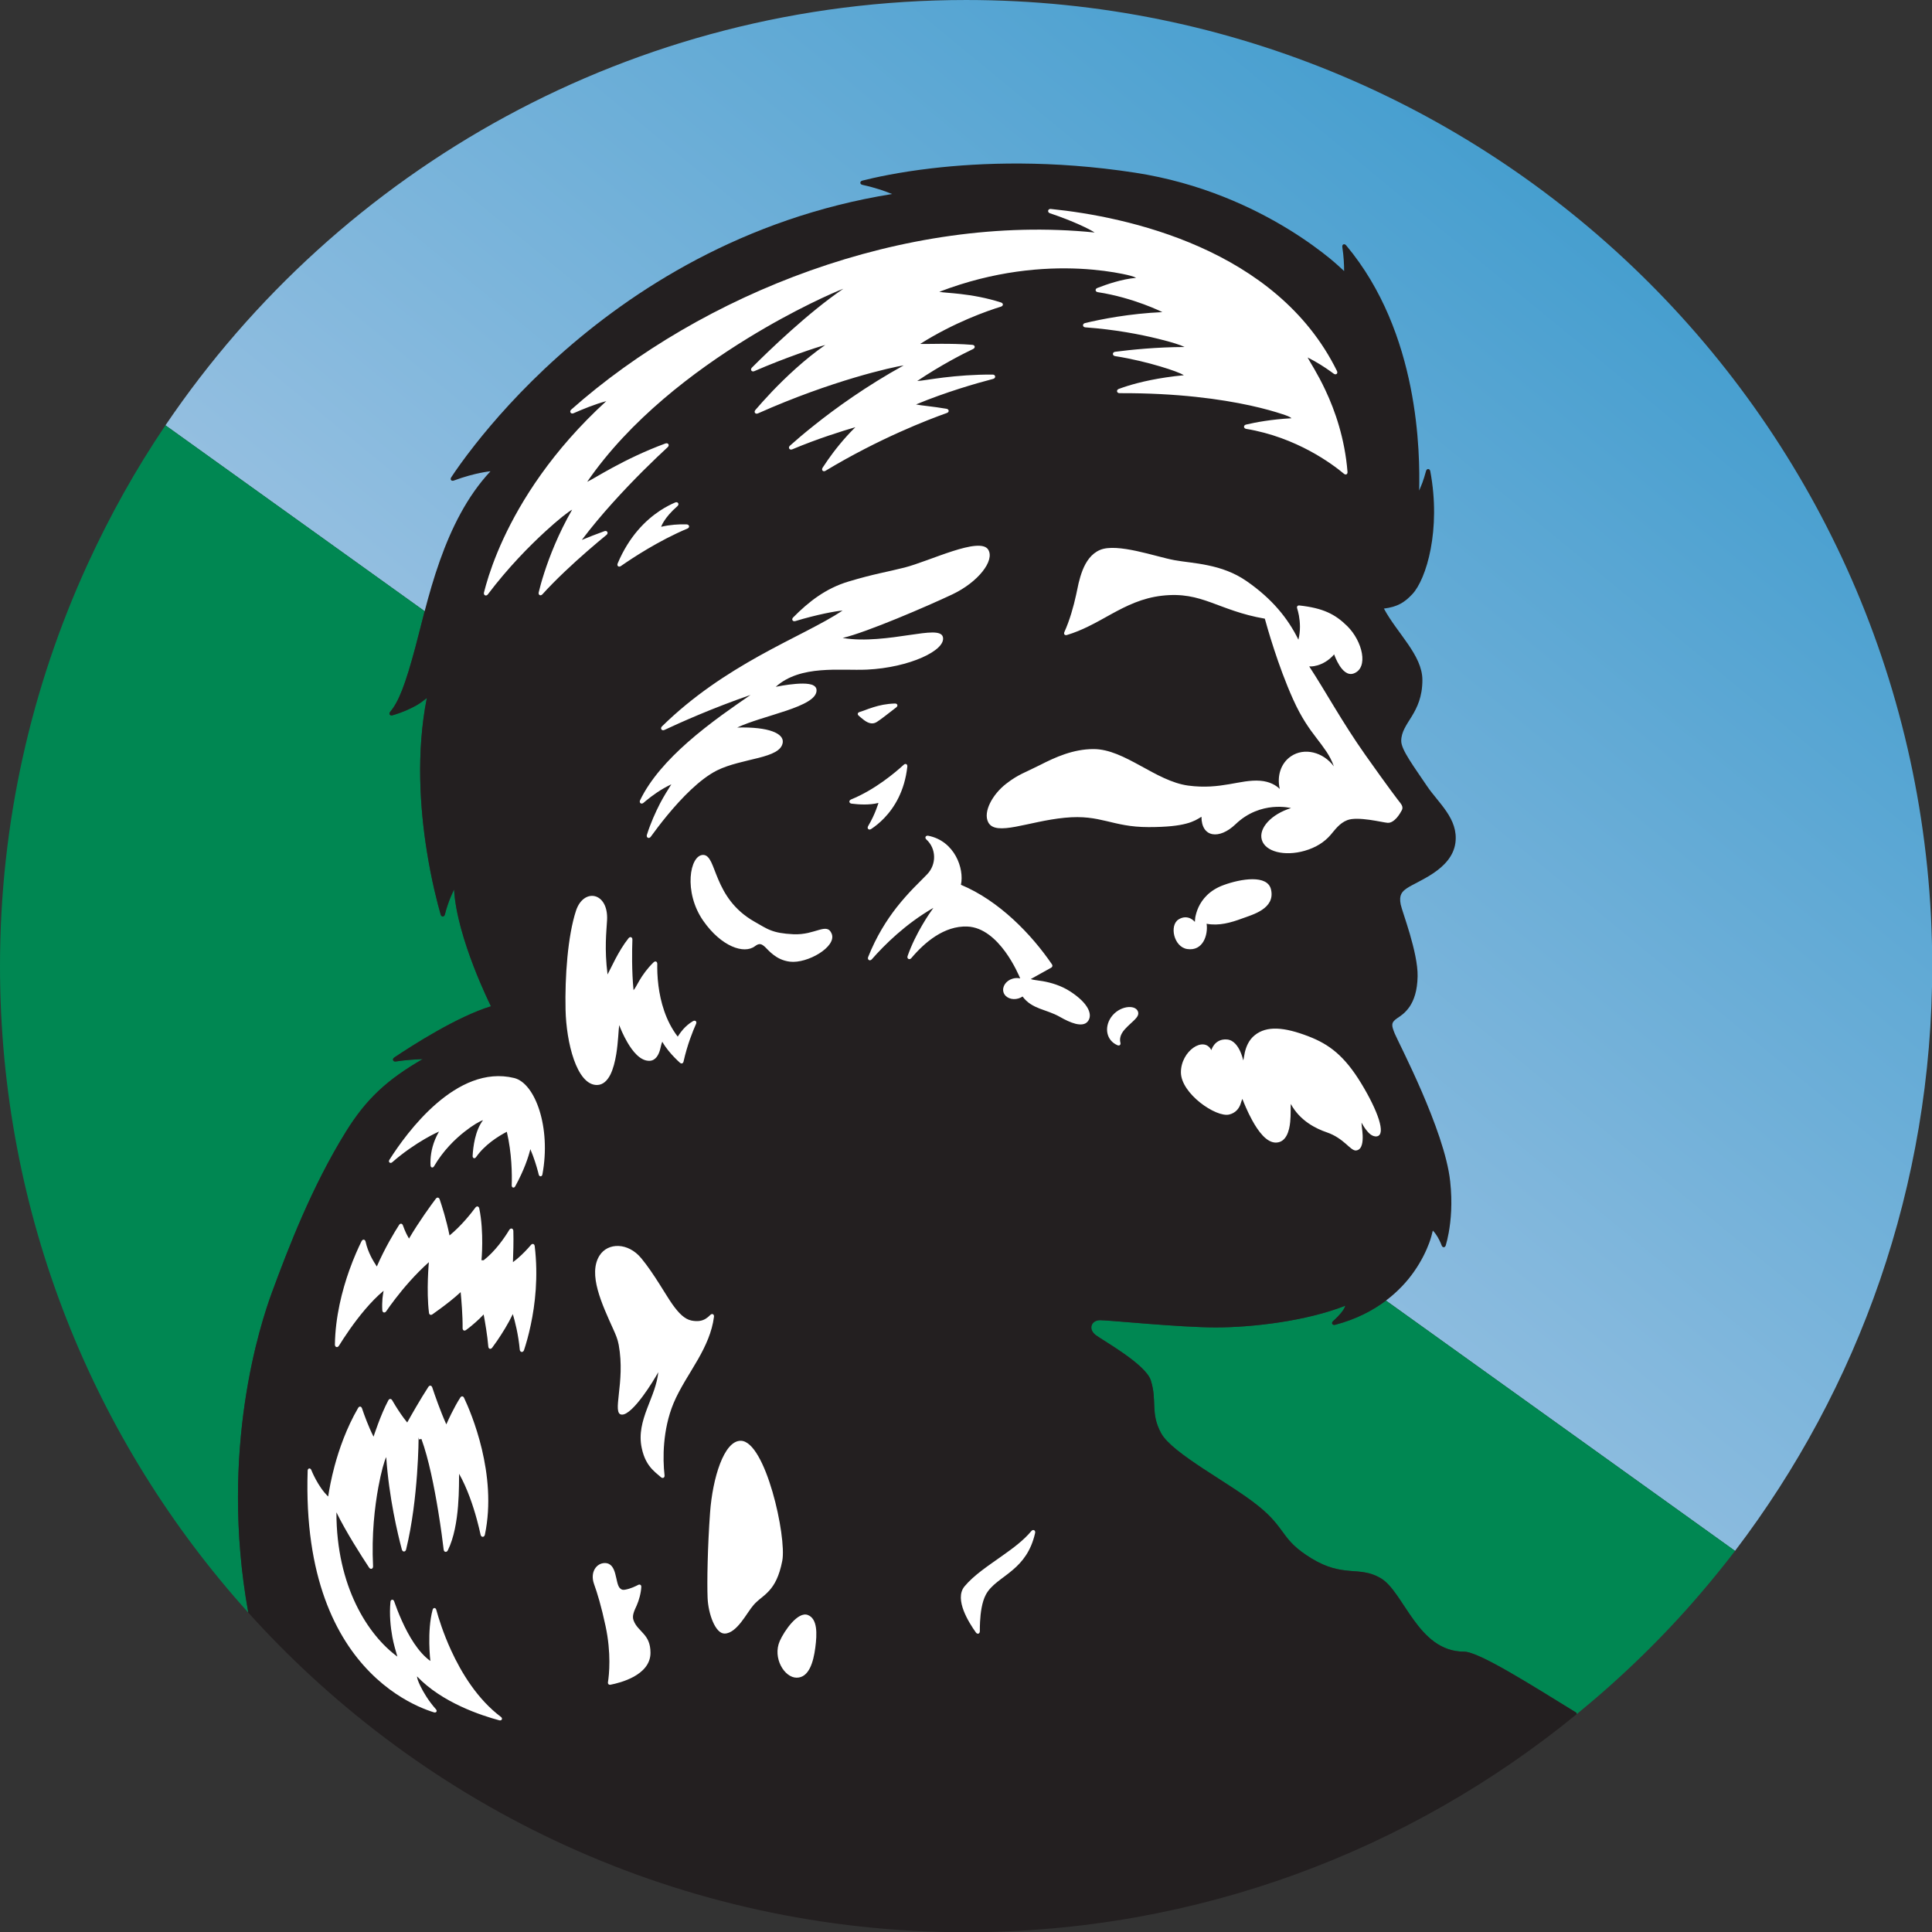 <?xml version="1.0" encoding="UTF-8" standalone="no"?>
<!DOCTYPE svg PUBLIC "-//W3C//DTD SVG 1.1//EN" "http://www.w3.org/Graphics/SVG/1.1/DTD/svg11.dtd">
<svg width="100%" height="100%" viewBox="0 0 200 200" version="1.1" xmlns="http://www.w3.org/2000/svg" xmlns:xlink="http://www.w3.org/1999/xlink" xml:space="preserve" xmlns:serif="http://www.serif.com/" style="fill-rule:evenodd;clip-rule:evenodd;stroke-linejoin:round;stroke-miterlimit:2;">
    <rect x="0" y="0" width="200" height="200" fill="#333333" stroke="none"/>
    <g transform="matrix(4.229,0,0,4.229,0,-2.968)">
        <path d="M47.298,24.351C47.298,11.29 36.71,0.702 23.649,0.702C15.493,0.702 8.301,4.831 4.05,11.113L42.471,38.665C45.497,34.691 47.298,29.732 47.298,24.351Z" style="fill:url(#_Linear1);"/>
        <path d="M6.656,32.341C7.066,31.229 7.636,29.744 8.47,28.4C8.961,27.611 9.465,27.136 10.349,26.626C10.174,26.633 9.918,26.649 9.689,26.685C9.62,26.696 9.593,26.626 9.651,26.588C10.098,26.288 11.192,25.587 12.018,25.334C12.018,25.334 11.182,23.667 11.115,22.476C11.115,22.476 11.08,22.542 11.035,22.651C10.989,22.762 10.933,22.914 10.89,23.086C10.874,23.152 10.805,23.153 10.787,23.088C10.706,22.807 10.562,22.251 10.449,21.541C10.282,20.499 10.184,19.124 10.448,17.789C10.375,17.847 10.279,17.919 10.192,17.969C10.051,18.047 9.857,18.139 9.608,18.211C9.545,18.229 9.51,18.175 9.552,18.125C9.755,17.885 9.919,17.477 10.171,16.533C10.239,16.278 10.312,15.979 10.395,15.663L4.05,11.113C3.324,12.185 2.689,13.324 2.144,14.513C0.771,17.51 0,20.839 0,24.351C0,30.438 2.3,35.986 6.078,40.177C5.358,36.196 6.378,33.094 6.656,32.341Z" style="fill:rgb(0,135,82);fill-rule:nonzero;"/>
        <path d="M33.926,32.538C33.604,32.781 33.199,32.995 32.682,33.131C32.615,33.148 32.581,33.086 32.632,33.04L32.665,33.01C32.777,32.908 32.896,32.778 32.933,32.663C31.965,33.044 30.645,33.195 29.76,33.195C28.874,33.195 27.148,33.018 26.93,33.018C26.713,33.018 26.628,33.237 26.825,33.385C26.923,33.457 27.228,33.636 27.524,33.845C27.819,34.054 28.107,34.294 28.17,34.491C28.21,34.617 28.229,34.729 28.239,34.835C28.249,34.941 28.25,35.04 28.255,35.14C28.264,35.338 28.287,35.536 28.424,35.787C28.561,36.037 28.98,36.34 29.45,36.651C29.687,36.806 29.936,36.964 30.171,37.118C30.405,37.272 30.625,37.423 30.802,37.566C30.979,37.708 31.1,37.83 31.195,37.941C31.29,38.051 31.359,38.15 31.43,38.245C31.57,38.437 31.721,38.616 32.109,38.853C32.496,39.088 32.784,39.132 33.042,39.155C33.171,39.165 33.291,39.171 33.413,39.193C33.533,39.214 33.655,39.251 33.786,39.327C33.934,39.41 34.064,39.565 34.194,39.75C34.325,39.935 34.456,40.151 34.605,40.355C34.902,40.765 35.268,41.132 35.839,41.132C36.201,41.132 37.493,41.954 38.593,42.63L38.593,42.664C39.69,41.767 40.71,40.78 41.63,39.703C41.919,39.365 42.2,39.02 42.471,38.665L33.926,32.538Z" style="fill:rgb(0,135,82);fill-rule:nonzero;"/>
        <path d="M35.839,41.132C35.268,41.132 34.902,40.765 34.605,40.355C34.456,40.151 34.325,39.935 34.194,39.75C34.064,39.565 33.934,39.41 33.786,39.327C33.655,39.251 33.533,39.214 33.413,39.193C33.291,39.171 33.171,39.165 33.042,39.155C32.784,39.132 32.496,39.088 32.109,38.853C31.721,38.616 31.57,38.437 31.43,38.245C31.359,38.15 31.29,38.051 31.195,37.941C31.1,37.83 30.979,37.708 30.802,37.566C30.625,37.423 30.405,37.272 30.171,37.118C29.936,36.964 29.687,36.806 29.45,36.651C28.98,36.34 28.561,36.037 28.424,35.787C28.287,35.536 28.264,35.338 28.255,35.14C28.25,35.04 28.249,34.941 28.239,34.835C28.229,34.729 28.21,34.617 28.17,34.491C28.107,34.294 27.819,34.054 27.524,33.845C27.228,33.636 26.923,33.457 26.825,33.385C26.628,33.237 26.713,33.018 26.93,33.018C27.148,33.018 28.874,33.195 29.76,33.195C30.645,33.195 31.965,33.044 32.933,32.663C32.896,32.778 32.777,32.908 32.665,33.01L32.632,33.04C32.581,33.086 32.615,33.148 32.682,33.131C33.199,32.995 33.604,32.781 33.926,32.538C34.221,32.315 34.447,32.068 34.612,31.831C34.799,31.566 34.915,31.314 34.984,31.13C35.024,31.023 35.055,30.905 35.073,30.825C35.16,30.91 35.228,31.039 35.273,31.146L35.29,31.19C35.314,31.249 35.373,31.246 35.391,31.184C35.413,31.109 35.439,31.007 35.462,30.879C35.516,30.582 35.557,30.152 35.498,29.618C35.431,28.99 35.11,28.135 34.798,27.412C34.485,26.69 34.18,26.1 34.141,26.002C34.063,25.806 34.041,25.736 34.199,25.628C34.239,25.601 34.29,25.568 34.344,25.523C34.398,25.477 34.453,25.419 34.506,25.342C34.61,25.187 34.695,24.957 34.701,24.598C34.706,24.304 34.611,23.911 34.512,23.569C34.412,23.227 34.306,22.935 34.287,22.842C34.239,22.604 34.325,22.523 34.437,22.446C34.564,22.358 34.839,22.244 35.094,22.071C35.348,21.898 35.581,21.664 35.626,21.335C35.665,21.039 35.561,20.794 35.411,20.572C35.262,20.349 35.068,20.149 34.929,19.941C34.771,19.705 34.613,19.484 34.496,19.295C34.378,19.106 34.3,18.949 34.3,18.84C34.3,18.728 34.332,18.63 34.381,18.533C34.43,18.436 34.494,18.341 34.56,18.234C34.689,18.02 34.818,17.76 34.818,17.348C34.818,17.043 34.663,16.757 34.468,16.472C34.37,16.328 34.262,16.186 34.159,16.041C34.056,15.897 33.957,15.75 33.876,15.599C34.204,15.558 34.381,15.451 34.573,15.244C34.915,14.879 35.28,13.669 35.011,12.235C34.998,12.167 34.924,12.165 34.907,12.232C34.879,12.338 34.847,12.436 34.818,12.517C34.785,12.603 34.756,12.67 34.739,12.71C34.759,11.821 34.753,8.856 32.951,6.707C32.907,6.656 32.847,6.683 32.858,6.75C32.875,6.863 32.887,6.975 32.893,7.071C32.899,7.153 32.902,7.257 32.902,7.337C32.819,7.259 32.689,7.14 32.554,7.029C32.324,6.842 31.985,6.587 31.545,6.317C30.666,5.777 29.386,5.175 27.785,4.929C25.75,4.616 24.023,4.68 22.806,4.822C21.994,4.917 21.408,5.047 21.109,5.123C21.042,5.14 21.043,5.213 21.111,5.227C21.277,5.263 21.429,5.306 21.551,5.345C21.636,5.373 21.746,5.415 21.837,5.451C18.188,6.038 15.468,7.807 13.66,9.428C12.756,10.238 12.08,11.013 11.63,11.584C11.344,11.947 11.149,12.228 11.046,12.385C11.01,12.439 11.048,12.487 11.109,12.465C11.371,12.368 11.596,12.311 11.755,12.278C11.913,12.246 12.006,12.238 12.006,12.238C11.43,12.853 11.047,13.64 10.771,14.416C10.617,14.847 10.498,15.27 10.395,15.663C10.312,15.979 10.239,16.278 10.171,16.533C9.919,17.477 9.755,17.885 9.552,18.125C9.51,18.175 9.545,18.229 9.608,18.211C9.857,18.139 10.051,18.047 10.192,17.969C10.279,17.919 10.375,17.847 10.448,17.789C10.184,19.124 10.282,20.499 10.449,21.541C10.562,22.251 10.706,22.807 10.787,23.088C10.805,23.153 10.874,23.152 10.89,23.086C10.933,22.914 10.989,22.762 11.035,22.651C11.08,22.542 11.115,22.476 11.115,22.476C11.182,23.667 12.018,25.334 12.018,25.334C11.192,25.587 10.098,26.288 9.651,26.588C9.593,26.626 9.62,26.696 9.689,26.685C9.918,26.649 10.174,26.633 10.349,26.626C9.465,27.136 8.961,27.611 8.47,28.4C7.636,29.744 7.066,31.229 6.656,32.341C6.378,33.094 5.358,36.196 6.078,40.177C10.406,44.98 16.674,48 23.649,48C29.321,48 34.52,45.994 38.593,42.664L38.593,42.63C37.493,41.954 36.201,41.132 35.839,41.132Z" style="fill:rgb(35,31,32);fill-rule:nonzero;"/>
        <path d="M10.498,31.598C10.157,31.903 9.876,32.235 9.68,32.49C9.583,32.615 9.507,32.722 9.455,32.799C9.419,32.851 9.36,32.835 9.358,32.771C9.352,32.667 9.356,32.57 9.362,32.491C9.366,32.439 9.379,32.364 9.39,32.298C9.078,32.556 8.778,32.935 8.559,33.246C8.45,33.403 8.359,33.542 8.297,33.643C8.262,33.7 8.197,33.681 8.198,33.614C8.208,32.932 8.376,32.288 8.548,31.803C8.661,31.485 8.776,31.235 8.85,31.085C8.878,31.029 8.937,31.035 8.95,31.098C8.977,31.226 9.027,31.351 9.077,31.453C9.12,31.54 9.18,31.638 9.224,31.704C9.423,31.246 9.658,30.86 9.769,30.687C9.798,30.641 9.846,30.646 9.864,30.7C9.889,30.772 9.918,30.839 9.943,30.892C9.962,30.93 9.988,30.98 10.012,31.02C10.258,30.602 10.546,30.207 10.668,30.045C10.7,30.003 10.744,30.01 10.762,30.059C10.816,30.217 10.926,30.557 11.004,30.944C11.286,30.713 11.524,30.415 11.637,30.262C11.671,30.216 11.72,30.227 11.732,30.283C11.852,30.867 11.786,31.551 11.786,31.551L11.839,31.551C12.126,31.327 12.349,31.002 12.466,30.808C12.501,30.752 12.564,30.768 12.566,30.834C12.574,31.084 12.563,31.425 12.556,31.598C12.701,31.491 12.83,31.362 12.923,31.26L12.995,31.178C13.033,31.133 13.082,31.148 13.089,31.206C13.179,31.955 13.099,32.635 12.992,33.134C12.938,33.393 12.876,33.604 12.827,33.751C12.805,33.817 12.729,33.808 12.723,33.739C12.689,33.365 12.604,33.039 12.553,32.869C12.438,33.11 12.291,33.343 12.173,33.516C12.126,33.584 12.083,33.643 12.049,33.69C12.012,33.74 11.958,33.724 11.953,33.662C11.931,33.394 11.871,33.047 11.839,32.878C11.711,33.014 11.581,33.124 11.484,33.201L11.41,33.257C11.366,33.29 11.324,33.268 11.324,33.213C11.327,32.9 11.294,32.514 11.276,32.331C11.132,32.466 10.942,32.615 10.787,32.729C10.706,32.789 10.634,32.84 10.585,32.875C10.546,32.902 10.507,32.886 10.501,32.838C10.433,32.297 10.498,31.599 10.498,31.599L10.498,31.598ZM15.172,39.576C15.214,39.619 15.243,39.623 15.296,39.616C15.434,39.594 15.578,39.521 15.619,39.499C15.661,39.476 15.7,39.497 15.698,39.546C15.691,39.698 15.64,39.879 15.586,40L15.541,40.1C15.528,40.131 15.516,40.162 15.508,40.192C15.491,40.251 15.487,40.309 15.509,40.367C15.536,40.44 15.575,40.496 15.619,40.547C15.663,40.599 15.712,40.644 15.756,40.697C15.846,40.799 15.923,40.925 15.923,41.16C15.923,41.443 15.726,41.627 15.515,41.744C15.303,41.861 15.063,41.918 14.945,41.941C14.903,41.949 14.876,41.922 14.882,41.879C14.911,41.694 14.966,41.172 14.823,40.505C14.72,40.022 14.62,39.695 14.542,39.479C14.436,39.184 14.603,38.963 14.805,38.963C15.114,38.964 15.052,39.447 15.172,39.576ZM10.535,41.36C10.534,41.358 10.448,40.632 10.59,40.106C10.605,40.05 10.664,40.05 10.679,40.106C10.734,40.305 10.848,40.676 11.04,41.095C11.296,41.655 11.69,42.299 12.264,42.731C12.312,42.768 12.283,42.827 12.224,42.813C11.781,42.695 10.818,42.379 10.208,41.737C10.209,41.787 10.239,41.867 10.288,41.969C10.364,42.125 10.486,42.333 10.672,42.543C10.71,42.586 10.679,42.634 10.624,42.618C10.529,42.589 10.395,42.541 10.236,42.469C9.911,42.32 9.48,42.065 9.058,41.637C8.235,40.805 7.445,39.319 7.531,36.7C7.533,36.639 7.597,36.627 7.62,36.684C7.62,36.684 7.78,37.094 8.033,37.334C8.056,37.182 8.108,36.891 8.19,36.588C8.3,36.179 8.481,35.657 8.766,35.167C8.794,35.118 8.844,35.123 8.862,35.178C8.914,35.332 9.017,35.619 9.144,35.87C9.144,35.87 9.315,35.335 9.506,34.98C9.531,34.935 9.574,34.935 9.6,34.978C9.621,35.015 9.648,35.06 9.68,35.112C9.757,35.236 9.86,35.392 9.968,35.522C10.057,35.362 10.287,34.956 10.485,34.652C10.515,34.605 10.563,34.612 10.581,34.664C10.642,34.848 10.778,35.24 10.925,35.568C10.96,35.49 11.008,35.386 11.049,35.304C11.111,35.18 11.188,35.035 11.267,34.913C11.295,34.87 11.339,34.873 11.36,34.92C11.531,35.281 12.18,36.791 11.869,38.27C11.854,38.338 11.779,38.338 11.764,38.27C11.742,38.169 11.712,38.041 11.673,37.898C11.581,37.559 11.439,37.135 11.238,36.778C11.231,37.004 11.268,38.037 10.962,38.652C10.932,38.71 10.868,38.699 10.86,38.633C10.838,38.443 10.793,38.097 10.728,37.7C10.632,37.111 10.493,36.408 10.316,35.926L10.256,35.937L10.247,35.884C10.247,35.884 10.245,37.387 9.941,38.63C9.925,38.697 9.855,38.698 9.837,38.632C9.736,38.255 9.523,37.367 9.454,36.369C9.407,36.464 9.332,36.724 9.262,37.102C9.173,37.587 9.093,38.266 9.132,39.04C9.135,39.108 9.071,39.129 9.034,39.073C8.846,38.788 8.462,38.189 8.235,37.721C8.234,39.541 9.012,40.729 9.727,41.253C9.691,41.129 9.634,40.94 9.604,40.771C9.56,40.531 9.528,40.226 9.558,39.91C9.564,39.85 9.629,39.842 9.648,39.899C9.691,40.022 9.754,40.192 9.837,40.375C9.999,40.736 10.236,41.149 10.535,41.36ZM24.03,39.147C24.191,39.024 24.364,38.906 24.534,38.785C24.801,38.597 25.06,38.404 25.244,38.182C25.288,38.128 25.353,38.16 25.338,38.228C25.238,38.673 25.024,38.931 24.799,39.124C24.668,39.238 24.532,39.329 24.414,39.424C24.296,39.519 24.193,39.618 24.129,39.743C24.036,39.92 24.001,40.184 23.99,40.404C23.985,40.489 23.985,40.567 23.985,40.63C23.985,40.696 23.926,40.715 23.888,40.662C23.798,40.536 23.668,40.335 23.589,40.129C23.512,39.926 23.475,39.696 23.611,39.533C23.725,39.396 23.871,39.269 24.03,39.147ZM19.957,41.037C19.911,41.386 19.803,41.769 19.501,41.769C19.2,41.769 18.907,41.284 19.087,40.873C19.142,40.747 19.254,40.564 19.381,40.424C19.508,40.285 19.652,40.188 19.773,40.234C19.893,40.28 19.95,40.393 19.972,40.539C19.994,40.685 19.98,40.864 19.957,41.037ZM18.828,39.64C18.796,39.675 18.764,39.706 18.731,39.736C18.698,39.764 18.666,39.79 18.633,39.818C18.6,39.844 18.568,39.87 18.537,39.899C18.506,39.926 18.476,39.955 18.447,39.989C18.407,40.034 18.362,40.099 18.311,40.173C18.261,40.247 18.205,40.329 18.145,40.406C18.025,40.559 17.886,40.689 17.735,40.689C17.509,40.689 17.337,40.203 17.321,39.819C17.305,39.436 17.321,38.555 17.382,37.72C17.444,36.886 17.72,35.97 18.13,35.97C18.738,35.97 19.261,38.322 19.149,38.908C19.074,39.294 18.956,39.499 18.828,39.64ZM15.145,33.621C15.12,33.481 15.068,33.365 15.019,33.255C14.734,32.623 14.387,31.891 14.676,31.435C14.88,31.114 15.373,31.111 15.696,31.5C16.002,31.868 16.3,32.405 16.457,32.626C16.614,32.847 16.756,32.992 16.926,33.027C17.078,33.057 17.184,33.036 17.27,32.985C17.313,32.959 17.35,32.928 17.386,32.891C17.43,32.845 17.485,32.871 17.477,32.935C17.43,33.308 17.273,33.646 17.09,33.969C16.985,34.153 16.872,34.332 16.766,34.512C16.661,34.692 16.562,34.871 16.486,35.054C16.219,35.701 16.22,36.407 16.267,36.814C16.274,36.873 16.226,36.9 16.179,36.862L16.128,36.818C16.072,36.772 16.016,36.724 15.963,36.667C15.857,36.553 15.762,36.4 15.709,36.149C15.634,35.801 15.725,35.489 15.84,35.182C15.898,35.028 15.962,34.876 16.014,34.722C16.061,34.581 16.099,34.439 16.114,34.291C16.043,34.416 15.9,34.656 15.738,34.874C15.557,35.12 15.352,35.337 15.222,35.329C15.159,35.327 15.131,35.279 15.124,35.187C15.121,35.143 15.123,35.09 15.128,35.028C15.133,34.966 15.141,34.896 15.149,34.819C15.184,34.51 15.23,34.086 15.145,33.621ZM15.508,24.94C15.549,24.895 15.59,24.808 15.652,24.703C15.731,24.569 15.845,24.406 15.999,24.258C16.042,24.217 16.091,24.238 16.089,24.298C16.087,24.416 16.089,24.607 16.118,24.833C16.167,25.213 16.291,25.69 16.59,26.077C16.603,26.056 16.616,26.036 16.625,26.024C16.647,25.991 16.68,25.946 16.723,25.897C16.784,25.829 16.864,25.755 16.963,25.698C17.019,25.666 17.065,25.707 17.038,25.766C16.959,25.942 16.824,26.277 16.732,26.687C16.721,26.736 16.681,26.748 16.644,26.716C16.61,26.686 16.567,26.645 16.519,26.596C16.419,26.494 16.299,26.356 16.212,26.202C16.186,26.255 16.176,26.335 16.152,26.414C16.12,26.522 16.05,26.664 15.9,26.669C15.67,26.676 15.481,26.429 15.357,26.216C15.258,26.046 15.187,25.874 15.157,25.795C15.14,25.911 15.133,26.211 15.085,26.506C15.055,26.687 15.01,26.871 14.939,27.011C14.868,27.149 14.763,27.261 14.611,27.261C14.116,27.261 13.861,26.219 13.844,25.416C13.826,24.613 13.897,23.615 14.099,22.997C14.285,22.427 14.898,22.538 14.86,23.228C14.845,23.505 14.792,23.925 14.872,24.555C14.946,24.425 15.133,23.983 15.385,23.669C15.425,23.619 15.483,23.64 15.48,23.704C15.471,23.953 15.462,24.468 15.508,24.94ZM18.869,23.475C19,23.526 19.157,23.558 19.423,23.571C19.555,23.577 19.673,23.561 19.777,23.539C19.88,23.516 19.97,23.486 20.047,23.465C20.202,23.421 20.302,23.414 20.36,23.562C20.482,23.88 19.761,24.295 19.335,24.242C19.162,24.221 19.031,24.15 18.934,24.075C18.884,24.037 18.843,23.999 18.809,23.965C18.775,23.931 18.747,23.901 18.726,23.881C18.637,23.802 18.585,23.784 18.479,23.864C18.213,24.065 17.657,23.873 17.217,23.245C16.724,22.543 16.882,21.621 17.217,21.629C17.301,21.632 17.357,21.699 17.41,21.806C17.462,21.914 17.511,22.064 17.583,22.231C17.725,22.566 17.954,22.972 18.47,23.264C18.551,23.309 18.618,23.349 18.681,23.385C18.744,23.42 18.803,23.451 18.869,23.475ZM21.384,18.012C21.526,17.968 21.694,17.929 21.904,17.923C21.969,17.92 21.99,17.979 21.938,18.018C21.747,18.162 21.586,18.297 21.465,18.373C21.376,18.431 21.274,18.423 21.148,18.327C21.101,18.291 21.056,18.253 21.021,18.222C20.982,18.189 20.991,18.146 21.04,18.131C21.073,18.12 21.109,18.109 21.145,18.096C21.217,18.069 21.295,18.039 21.384,18.012ZM21.503,20.356C21.287,20.413 21.022,20.396 20.847,20.374C20.78,20.366 20.771,20.297 20.834,20.271C21.419,20.032 21.914,19.613 22.121,19.423C22.166,19.381 22.216,19.407 22.21,19.468C22.144,20.068 21.891,20.47 21.646,20.726C21.531,20.846 21.417,20.934 21.326,20.994C21.269,21.034 21.215,20.982 21.251,20.923C21.339,20.774 21.403,20.633 21.443,20.528C21.484,20.424 21.503,20.357 21.503,20.356ZM18.989,17.514C19.021,17.507 19.256,17.46 19.485,17.442C19.598,17.433 19.714,17.431 19.803,17.446C19.848,17.453 19.891,17.465 19.924,17.487C19.959,17.509 19.987,17.544 19.988,17.592C19.993,17.698 19.913,17.788 19.78,17.87C19.647,17.952 19.462,18.026 19.255,18.096C19.048,18.166 18.819,18.234 18.6,18.304C18.399,18.369 18.205,18.436 18.045,18.511C18.831,18.489 19.185,18.66 19.161,18.873C19.137,19.076 18.89,19.171 18.571,19.253C18.411,19.294 18.234,19.332 18.058,19.38C17.882,19.427 17.707,19.483 17.552,19.56C17.131,19.771 16.681,20.24 16.338,20.655C16.173,20.855 16.031,21.044 15.929,21.185C15.887,21.243 15.814,21.206 15.835,21.138C15.925,20.85 16.047,20.583 16.156,20.37C16.24,20.209 16.352,20.028 16.433,19.901C16.178,20.021 15.964,20.177 15.811,20.304L15.752,20.354C15.698,20.4 15.638,20.353 15.669,20.29C15.918,19.773 16.355,19.294 16.832,18.873C17.106,18.631 17.394,18.409 17.666,18.209C17.923,18.022 18.166,17.855 18.372,17.713C17.442,18.034 16.659,18.385 16.264,18.57C16.199,18.6 16.153,18.533 16.204,18.483C16.968,17.732 17.804,17.193 18.571,16.764C18.991,16.53 19.39,16.329 19.746,16.145C20.085,15.969 20.384,15.808 20.625,15.648C20.476,15.656 19.996,15.745 19.469,15.905C19.404,15.924 19.367,15.865 19.415,15.816C19.797,15.429 20.216,15.103 20.77,14.937C21.394,14.749 21.713,14.704 22.144,14.594C22.448,14.516 22.909,14.325 23.319,14.193C23.524,14.128 23.716,14.077 23.87,14.064C24.024,14.051 24.139,14.074 24.19,14.156C24.357,14.425 23.94,14.953 23.315,15.25C22.706,15.538 21.209,16.183 20.627,16.318C20.913,16.366 21.198,16.362 21.469,16.342C21.754,16.321 22.021,16.282 22.253,16.247C22.485,16.213 22.683,16.184 22.827,16.184C22.971,16.185 23.062,16.215 23.081,16.296C23.159,16.623 22.255,17.044 21.223,17.093C20.895,17.108 20.488,17.077 20.088,17.11C19.688,17.143 19.294,17.241 18.989,17.514ZM29.652,26.408C29.653,26.404 29.673,26.334 29.73,26.266C29.789,26.197 29.888,26.133 30.039,26.147C30.202,26.162 30.302,26.314 30.359,26.438C30.397,26.523 30.421,26.608 30.434,26.659C30.447,26.613 30.453,26.542 30.472,26.461C30.503,26.327 30.568,26.158 30.716,26.041C31.006,25.808 31.431,25.839 32.03,26.07C32.533,26.263 32.91,26.543 33.326,27.23C33.529,27.565 33.679,27.874 33.752,28.105C33.788,28.222 33.805,28.318 33.8,28.389C33.794,28.46 33.765,28.504 33.713,28.516C33.652,28.53 33.595,28.504 33.55,28.472C33.505,28.438 33.464,28.391 33.43,28.345C33.386,28.286 33.351,28.223 33.328,28.182C33.329,28.253 33.35,28.375 33.356,28.493C33.359,28.573 33.356,28.657 33.336,28.724C33.318,28.79 33.276,28.857 33.191,28.864C33.157,28.866 33.122,28.848 33.082,28.819C33.042,28.789 32.996,28.747 32.943,28.7C32.833,28.605 32.689,28.492 32.476,28.419C32.217,28.331 31.823,28.141 31.597,27.725C31.589,27.811 31.6,27.99 31.582,28.166C31.561,28.38 31.488,28.655 31.248,28.67C31.006,28.686 30.794,28.384 30.652,28.125C30.534,27.911 30.447,27.693 30.412,27.602C30.391,27.64 30.382,27.69 30.361,27.743C30.324,27.838 30.246,27.946 30.088,27.984C29.769,28.061 28.907,27.472 28.907,26.95C28.907,26.689 29.048,26.464 29.211,26.349C29.376,26.233 29.562,26.23 29.652,26.408ZM27.67,25.762C27.627,25.801 27.581,25.845 27.535,25.896C27.411,26.032 27.406,26.148 27.426,26.225C27.439,26.278 27.402,26.308 27.353,26.287C27.079,26.168 27.027,25.852 27.196,25.605C27.394,25.32 27.788,25.282 27.855,25.461C27.88,25.531 27.847,25.588 27.783,25.655C27.751,25.688 27.712,25.723 27.67,25.762ZM29.248,23.269C29.251,23.226 29.254,23.184 29.258,23.161C29.27,23.097 29.292,23.009 29.336,22.912C29.425,22.719 29.602,22.494 29.952,22.367C30.164,22.289 30.433,22.224 30.659,22.224C30.886,22.224 31.068,22.289 31.112,22.473C31.168,22.709 31.055,22.864 30.895,22.972C30.815,23.026 30.723,23.068 30.635,23.102C30.547,23.137 30.462,23.164 30.397,23.188C30.136,23.285 29.836,23.372 29.536,23.314C29.575,23.587 29.448,23.99 29.063,23.933C28.732,23.885 28.619,23.352 28.85,23.208C28.963,23.137 29.064,23.15 29.135,23.182C29.203,23.214 29.243,23.263 29.246,23.266L29.248,23.269ZM29.41,20.695C29.365,20.722 29.318,20.752 29.259,20.782C29.2,20.81 29.129,20.839 29.035,20.863C28.848,20.913 28.569,20.948 28.117,20.948C27.891,20.948 27.705,20.929 27.54,20.9C27.375,20.872 27.231,20.835 27.086,20.801C26.798,20.733 26.511,20.675 26.065,20.719C25.617,20.762 25.194,20.878 24.86,20.939C24.526,21 24.28,21.006 24.19,20.829C24.06,20.577 24.293,20.146 24.633,19.884C24.787,19.765 24.9,19.7 25.021,19.639C25.141,19.579 25.27,19.524 25.455,19.43C25.827,19.24 26.266,19.038 26.769,19.038C27.151,19.038 27.53,19.235 27.914,19.445C28.107,19.55 28.299,19.659 28.494,19.747C28.69,19.836 28.887,19.905 29.086,19.932C29.485,19.985 29.805,19.947 30.084,19.899C30.225,19.875 30.354,19.849 30.479,19.831C30.603,19.814 30.723,19.804 30.843,19.813C31.083,19.831 31.235,19.925 31.327,20.014C31.253,19.702 31.351,19.383 31.602,19.214C31.925,18.995 32.386,19.107 32.651,19.461C32.602,19.32 32.539,19.207 32.471,19.103C32.395,18.989 32.314,18.884 32.228,18.771C32.054,18.544 31.86,18.281 31.653,17.82C31.28,16.993 31.013,16.035 30.961,15.846C30.672,15.796 30.432,15.729 30.22,15.658C30.006,15.587 29.82,15.513 29.64,15.448C29.279,15.318 28.939,15.227 28.442,15.284C27.957,15.34 27.578,15.529 27.205,15.733C27.019,15.836 26.834,15.942 26.639,16.037C26.476,16.117 26.305,16.189 26.119,16.245C26.065,16.262 26.031,16.224 26.055,16.172C26.184,15.886 26.278,15.556 26.342,15.261C26.36,15.178 26.379,15.079 26.403,14.975C26.428,14.871 26.46,14.762 26.501,14.657C26.585,14.447 26.713,14.256 26.923,14.165C27.132,14.074 27.476,14.116 27.823,14.19C28.171,14.265 28.523,14.373 28.75,14.414C28.978,14.456 29.265,14.476 29.571,14.541C29.879,14.605 30.208,14.713 30.518,14.929C31.139,15.36 31.527,15.838 31.783,16.36C31.839,16.139 31.824,15.927 31.796,15.771C31.782,15.698 31.766,15.636 31.752,15.592C31.738,15.548 31.764,15.517 31.809,15.523C32.386,15.587 32.681,15.734 32.979,16.028C33.352,16.397 33.509,17.05 33.137,17.187C32.981,17.244 32.859,17.102 32.789,16.993C32.713,16.874 32.665,16.74 32.658,16.72C32.52,16.88 32.367,16.954 32.249,16.989C32.191,17.006 32.141,17.013 32.105,17.015C32.094,17.016 32.072,17.016 32.048,17.015C32.455,17.636 32.848,18.369 33.421,19.181C33.994,19.991 34.229,20.297 34.277,20.356C34.324,20.416 34.346,20.472 34.315,20.534C34.297,20.569 34.252,20.649 34.191,20.72C34.128,20.789 34.051,20.849 33.967,20.843C33.903,20.839 33.72,20.797 33.521,20.769C33.321,20.742 33.106,20.728 32.979,20.778C32.881,20.816 32.805,20.877 32.74,20.943C32.676,21.009 32.622,21.08 32.571,21.139C32.418,21.316 32.213,21.448 31.936,21.528C31.44,21.67 30.97,21.549 30.887,21.258C30.805,20.973 31.123,20.63 31.602,20.483C31.602,20.483 31.555,20.471 31.477,20.461C31.398,20.452 31.285,20.446 31.154,20.458C30.892,20.483 30.553,20.582 30.245,20.877C29.845,21.261 29.41,21.204 29.41,20.695ZM24.973,24.652C24.956,24.611 24.827,24.3 24.606,23.997C24.384,23.694 24.068,23.397 23.678,23.382C23.116,23.36 22.635,23.766 22.308,24.155C22.262,24.209 22.193,24.17 22.217,24.103C22.316,23.821 22.452,23.556 22.575,23.346C22.694,23.142 22.801,22.99 22.848,22.925C22.165,23.318 21.647,23.835 21.341,24.184C21.294,24.238 21.225,24.195 21.251,24.129C21.451,23.624 21.703,23.227 21.948,22.913C22.094,22.728 22.236,22.571 22.365,22.437C22.495,22.304 22.609,22.193 22.698,22.1C22.926,21.862 22.923,21.475 22.677,21.252C22.628,21.207 22.658,21.147 22.724,21.16C23.367,21.288 23.609,21.962 23.522,22.36C24.455,22.748 25.249,23.572 25.752,24.31C25.77,24.337 25.762,24.371 25.734,24.388L25.231,24.668C25.291,24.691 25.397,24.697 25.528,24.72C25.725,24.755 25.977,24.826 26.202,24.974C26.655,25.269 26.754,25.55 26.626,25.706C26.563,25.785 26.454,25.792 26.33,25.763C26.206,25.732 26.067,25.664 25.942,25.592C25.859,25.545 25.776,25.51 25.693,25.479C25.61,25.448 25.527,25.42 25.448,25.39C25.29,25.328 25.146,25.251 25.031,25.095C25.002,25.115 24.969,25.13 24.933,25.142C24.769,25.192 24.605,25.123 24.564,24.991C24.524,24.858 24.621,24.709 24.784,24.659C24.85,24.639 24.915,24.638 24.973,24.652ZM16.184,13.597C16.407,13.544 16.62,13.534 16.777,13.537L16.807,13.538C16.877,13.54 16.891,13.615 16.826,13.641C16.126,13.935 15.481,14.361 15.2,14.557C15.145,14.595 15.094,14.554 15.12,14.493C15.401,13.827 15.807,13.433 16.153,13.204C16.291,13.113 16.42,13.048 16.527,13.002C16.593,12.973 16.637,13.044 16.583,13.091C16.417,13.235 16.317,13.362 16.259,13.452C16.201,13.542 16.184,13.597 16.184,13.597ZM20.938,11.159C20.631,11.248 20.013,11.44 19.393,11.701C19.327,11.728 19.283,11.659 19.337,11.611C19.477,11.486 19.677,11.313 19.932,11.111C20.454,10.694 21.204,10.153 22.121,9.646C21.845,9.688 20.367,10.013 18.554,10.821C18.49,10.849 18.446,10.79 18.491,10.737C18.587,10.625 18.726,10.468 18.897,10.288C19.232,9.938 19.691,9.502 20.2,9.147C20.002,9.198 19.212,9.461 18.465,9.787C18.4,9.815 18.356,9.75 18.406,9.7C18.817,9.289 19.791,8.347 20.644,7.77C20.425,7.852 19.464,8.269 18.301,8.983C16.989,9.789 15.42,10.974 14.374,12.495C14.469,12.453 14.689,12.314 14.998,12.147C15.34,11.961 15.793,11.739 16.29,11.557C16.356,11.534 16.397,11.599 16.345,11.647C16.201,11.78 15.989,11.98 15.741,12.227C15.285,12.683 14.712,13.294 14.242,13.919C14.388,13.858 14.597,13.775 14.795,13.704C14.861,13.679 14.902,13.75 14.847,13.795C14.721,13.898 14.554,14.037 14.368,14.2C14.022,14.502 13.609,14.883 13.278,15.249C13.233,15.3 13.171,15.267 13.187,15.201C13.215,15.083 13.259,14.92 13.323,14.723C13.455,14.315 13.67,13.763 14.005,13.178C13.906,13.232 13.669,13.417 13.355,13.705C12.957,14.07 12.436,14.597 11.942,15.251C11.9,15.306 11.831,15.274 11.847,15.205C11.861,15.151 11.878,15.089 11.897,15.019C11.975,14.745 12.107,14.355 12.323,13.888C12.753,12.962 13.513,11.735 14.841,10.521C14.555,10.598 14.256,10.722 14.04,10.817C13.974,10.846 13.929,10.776 13.983,10.728C17.171,7.899 22.145,5.92 26.795,6.393C26.68,6.315 26.285,6.118 25.699,5.921C25.63,5.897 25.649,5.809 25.722,5.817C27.575,6.003 31.252,6.787 32.727,9.783C32.757,9.844 32.703,9.89 32.647,9.849L32.577,9.798C32.432,9.694 32.234,9.564 32.008,9.452C32.062,9.56 32.25,9.837 32.445,10.255C32.678,10.748 32.92,11.438 32.985,12.253C32.989,12.312 32.943,12.336 32.897,12.298C32.615,12.062 31.738,11.405 30.505,11.2C30.436,11.188 30.433,11.111 30.501,11.095C30.734,11.04 31.117,10.967 31.615,10.94C31.577,10.905 31.503,10.876 31.394,10.841C31.217,10.782 30.952,10.704 30.599,10.627C29.891,10.473 28.827,10.32 27.405,10.326C27.334,10.326 27.319,10.247 27.386,10.222C27.446,10.2 27.517,10.175 27.6,10.149C27.903,10.055 28.36,9.946 28.979,9.887C28.899,9.835 28.689,9.757 28.396,9.67C28.099,9.582 27.717,9.485 27.295,9.419C27.224,9.408 27.225,9.322 27.296,9.313C27.68,9.263 28.311,9.198 28.997,9.196C28.909,9.15 28.682,9.076 28.349,8.995C27.91,8.887 27.292,8.767 26.568,8.715C26.496,8.71 26.49,8.627 26.56,8.61C26.951,8.516 27.652,8.377 28.453,8.342C28.453,8.342 28.277,8.253 27.992,8.148C27.706,8.043 27.312,7.921 26.874,7.854C26.807,7.844 26.799,7.776 26.861,7.751C27.079,7.666 27.462,7.532 27.811,7.503C27.755,7.47 27.639,7.439 27.474,7.406C27.227,7.356 26.87,7.302 26.428,7.28C25.552,7.238 24.342,7.326 22.992,7.845C23.077,7.863 23.265,7.87 23.508,7.898C23.795,7.931 24.154,7.992 24.503,8.106C24.565,8.126 24.564,8.188 24.502,8.208C24.168,8.311 23.359,8.593 22.525,9.12C22.687,9.129 23.249,9.098 23.802,9.143C23.869,9.149 23.881,9.216 23.82,9.245C23.558,9.37 23.037,9.636 22.452,10.028C22.551,10.025 22.784,9.981 23.106,9.942C23.431,9.903 23.849,9.868 24.3,9.871C24.372,9.871 24.383,9.957 24.313,9.976C23.884,10.088 23.152,10.299 22.423,10.602C22.534,10.628 22.832,10.65 23.169,10.708C23.235,10.72 23.242,10.789 23.178,10.811C22.725,10.972 21.527,11.431 20.209,12.225C20.15,12.262 20.099,12.209 20.136,12.151C20.171,12.097 20.213,12.034 20.262,11.964C20.418,11.741 20.646,11.446 20.938,11.159ZM10.746,28.401C10.745,28.401 10.606,28.461 10.394,28.584C10.181,28.709 9.894,28.896 9.6,29.153C9.553,29.194 9.497,29.146 9.531,29.094C9.953,28.428 11.174,26.745 12.586,27.09C13.1,27.215 13.494,28.299 13.277,29.452C13.266,29.51 13.202,29.512 13.187,29.454L13.172,29.393C13.131,29.237 13.068,29.032 12.982,28.832C12.933,29.032 12.829,29.345 12.612,29.741C12.584,29.793 12.524,29.777 12.526,29.717C12.535,29.446 12.53,28.932 12.406,28.406C12.188,28.52 11.864,28.725 11.653,29.027C11.62,29.074 11.567,29.055 11.569,28.998C11.581,28.778 11.629,28.376 11.824,28.122C11.746,28.146 11.577,28.242 11.375,28.401C11.134,28.59 10.847,28.87 10.625,29.25C10.596,29.3 10.542,29.286 10.539,29.229C10.536,29.188 10.536,29.138 10.539,29.081C10.549,28.903 10.596,28.659 10.746,28.401Z" style="fill:white;fill-rule:nonzero;"/>
    </g>
    <defs>
        <linearGradient id="_Linear1" x1="0" y1="0" x2="1" y2="0" gradientUnits="userSpaceOnUse" gradientTransform="matrix(35.585,-43.944,43.944,35.585,18.042,31.264)"><stop offset="0" style="stop-color:rgb(167,199,229);stop-opacity:1"/><stop offset="1" style="stop-color:rgb(0,129,191);stop-opacity:1"/></linearGradient>
    </defs>
</svg>
